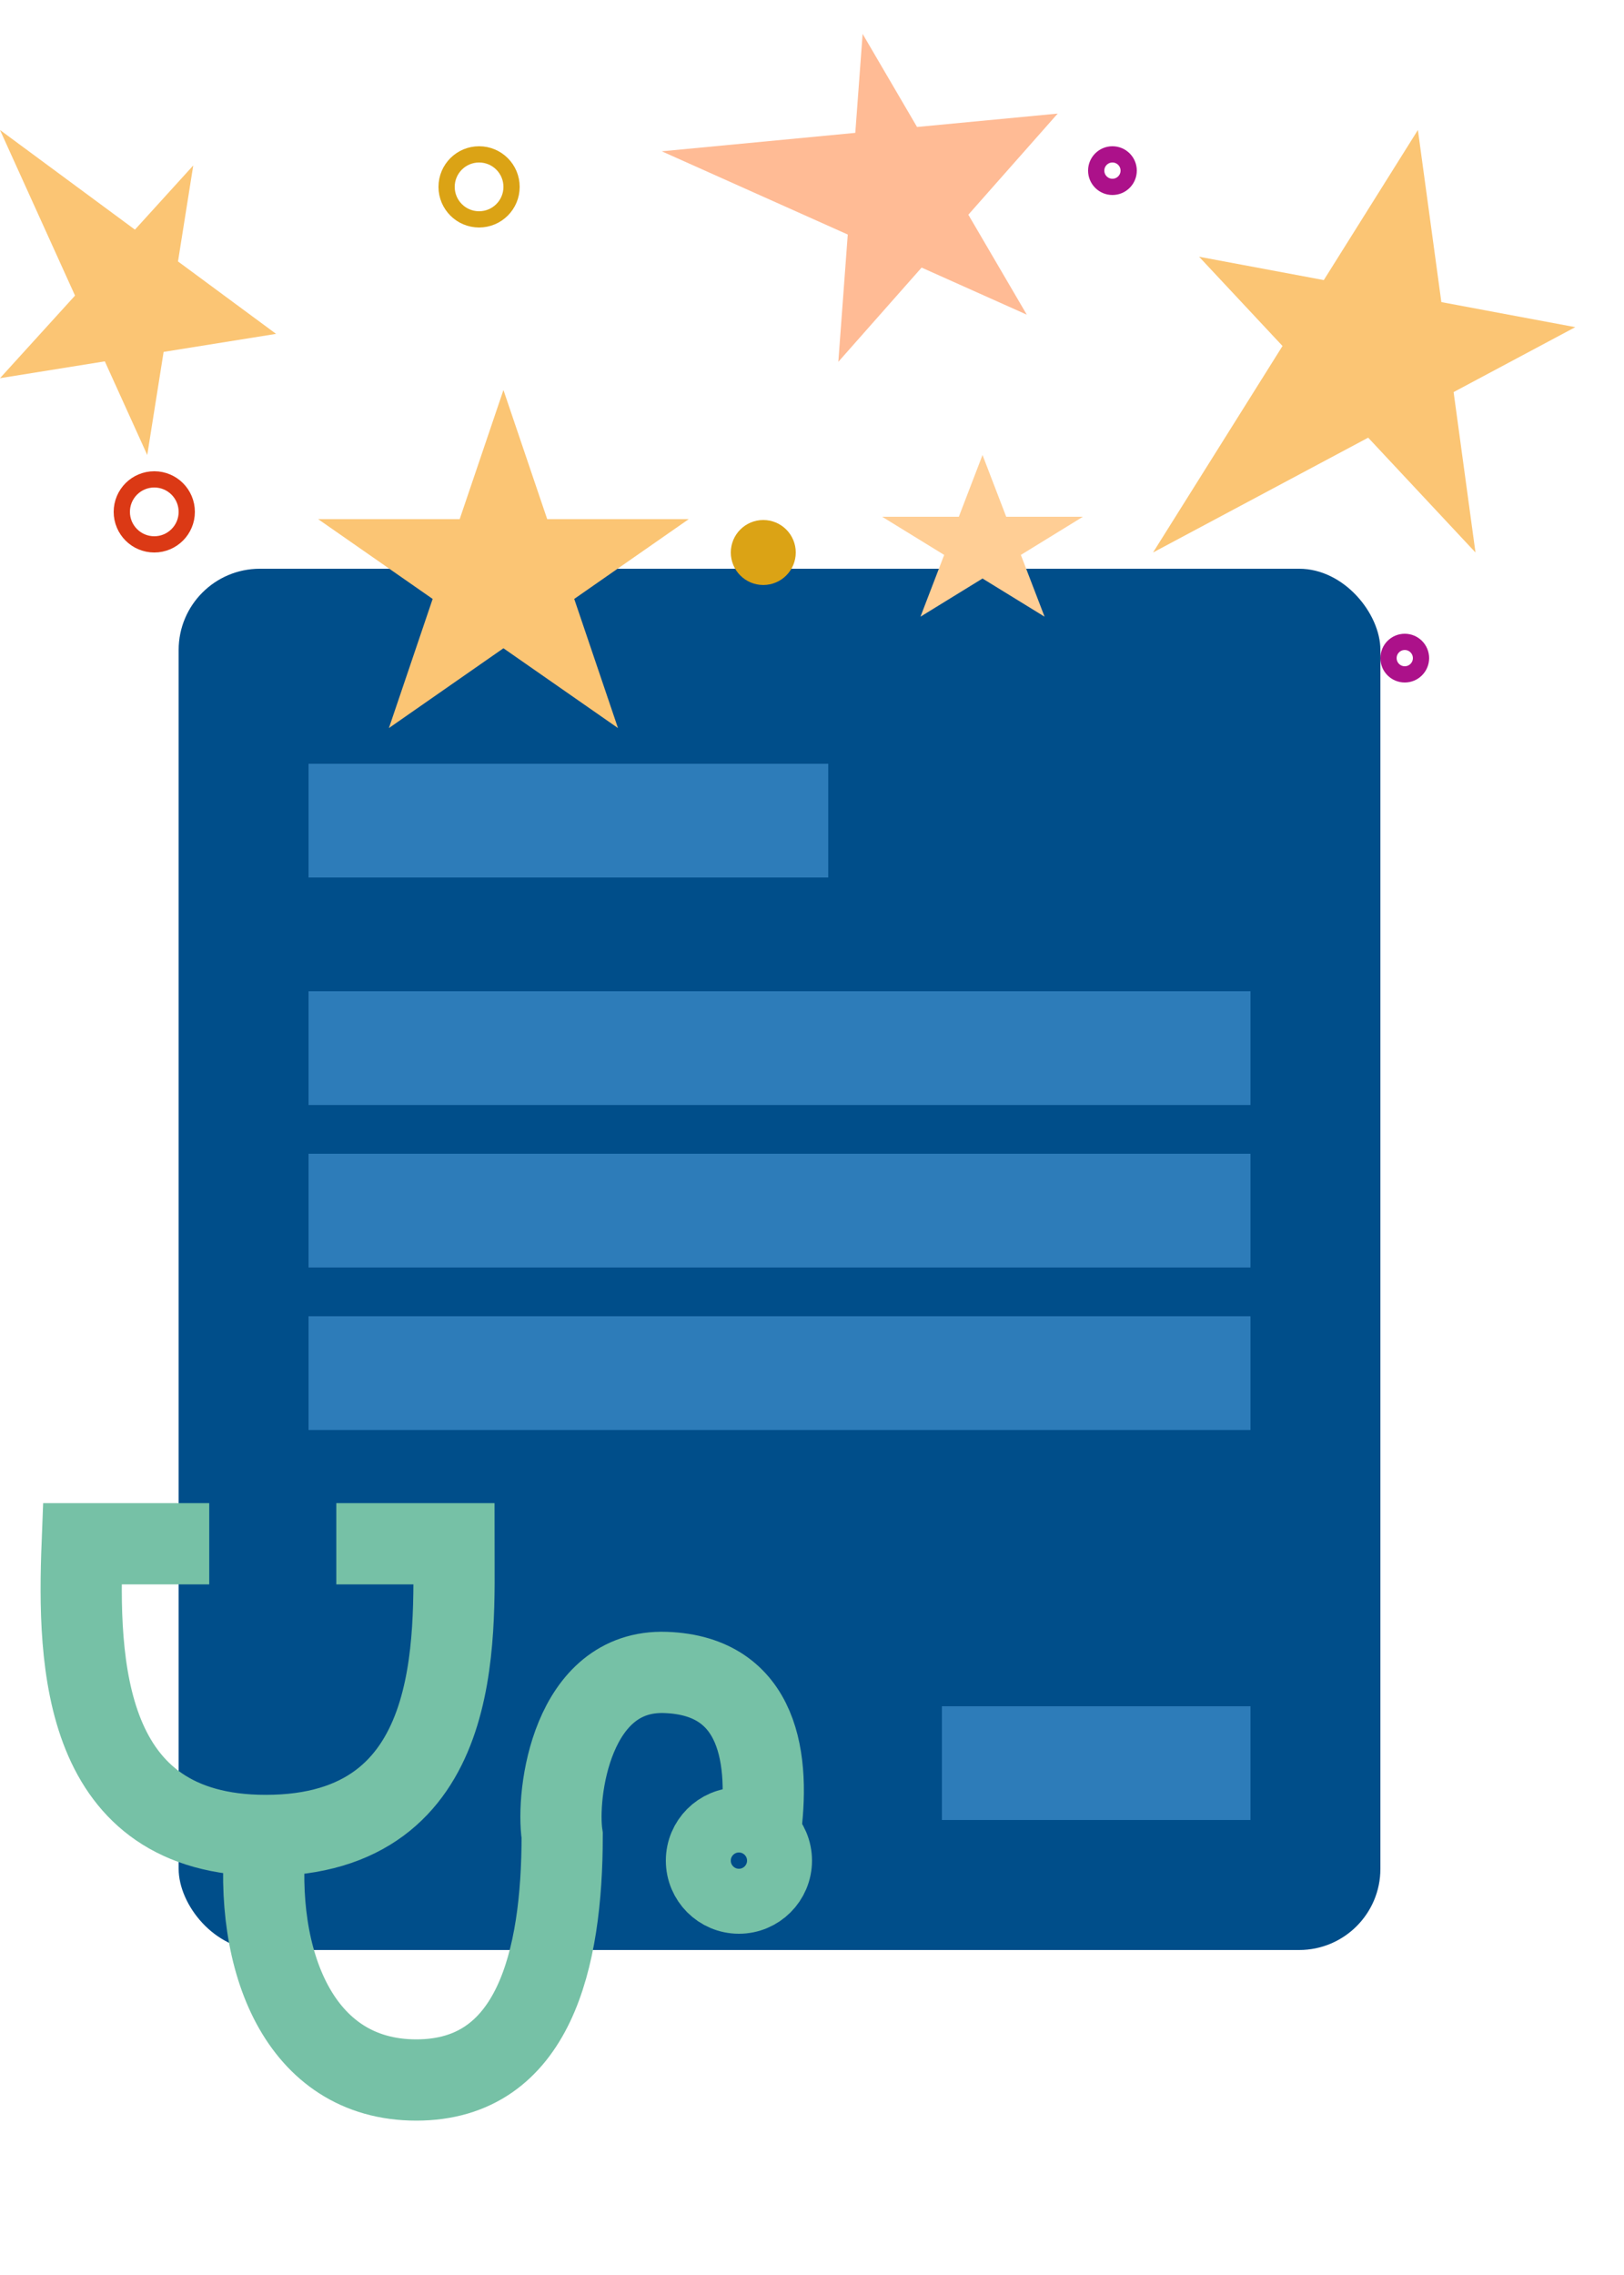 <svg width="100" height="140" viewBox="0 0 100 140" fill="none" xmlns="http://www.w3.org/2000/svg">
<g clip-path="url(#clip0)">
<rect x="11" y="35" width="74" height="85" rx="5" fill="#004E8A"/>
<rect x="19" y="47" width="32" height="7" fill="#2D7CB9"/>
<rect x="19" y="61" width="58" height="7" fill="#2D7CB9"/>
<rect x="19" y="71" width="58" height="7" fill="#2D7CB9"/>
<rect x="58" y="105" width="19" height="7" fill="#2D7CB9"/>
<rect x="19" y="81" width="58" height="7" fill="#2D7CB9"/>
<path d="M31 24L33.694 31.946H42.413L35.359 36.857L38.053 44.804L31 39.893L23.947 44.804L26.641 36.857L19.587 31.946H28.306L31 24Z" fill="#FBC574"/>
<g filter="url(#filter0_d)">
<path d="M60.5 24L61.959 27.8H66.682L62.861 30.149L64.321 33.95L60.5 31.601L56.679 33.95L58.139 30.149L54.318 27.8H59.041L60.5 24Z" fill="#FFCE95"/>
</g>
<g filter="url(#filter1_d)">
<path d="M89.508 20.129L90.855 30L84.248 22.934L71 30L78.972 17.292L73.836 11.8L81.515 13.236L87.309 4L88.753 14.591L97 16.133L89.508 20.129Z" fill="#FBC574"/>
</g>
<g filter="url(#filter2_d)">
<path d="M56.749 12.467L51.621 18.267L52.202 10.433L40.749 5.311L52.666 4.176L53.117 -1.913L56.468 3.814L65.129 2.99L59.627 9.213L63.226 15.364L56.749 12.467Z" fill="#FFBB95"/>
</g>
<g filter="url(#filter3_d)">
<path d="M6.454 18.237L0 19.273L4.62 14.191L0 4L8.309 10.132L11.9 6.182L10.961 12.089L17 16.546L10.075 17.656L9.067 24L6.454 18.237Z" fill="#FBC574"/>
</g>
<path d="M12.885 95H5.061C4.771 102.392 5.061 112.952 16.362 112.952M16.362 112.952C28.65 112.952 27.952 100.808 27.952 95H20.708M16.362 112.952C15.589 120.608 18.39 128 25.634 128C32.878 128 34.617 120.608 34.617 112.952C34.23 110.4 35.196 102.709 40.992 102.92C46.787 103.131 47.463 108.288 46.787 112.952" stroke="#76C1A6" stroke-width="5"/>
<circle cx="45.5" cy="114.5" r="2.5" stroke="#76C1A6" stroke-width="4"/>
<circle cx="29.5" cy="11.5" r="2" stroke="#DBA315"/>
<circle cx="68.5" cy="10.5" r="1" stroke="#AC118A"/>
<circle cx="86.5" cy="40.5" r="1" stroke="#AC118A"/>
<circle cx="9.5" cy="31.5" r="2" stroke="#DB3915"/>
<circle cx="47" cy="34" r="1" stroke="#DBA315" stroke-width="2"/>
</g>
<defs>
<filter id="filter0_d" x="50.318" y="24" width="20.364" height="17.95" filterUnits="userSpaceOnUse" color-interpolation-filters="sRGB">
<feFlood flood-opacity="0" result="BackgroundImageFix"/>
<feColorMatrix in="SourceAlpha" type="matrix" values="0 0 0 0 0 0 0 0 0 0 0 0 0 0 0 0 0 0 127 0"/>
<feOffset dy="4"/>
<feGaussianBlur stdDeviation="2"/>
<feColorMatrix type="matrix" values="0 0 0 0 0 0 0 0 0 0 0 0 0 0 0 0 0 0 0.25 0"/>
<feBlend mode="normal" in2="BackgroundImageFix" result="effect1_dropShadow"/>
<feBlend mode="normal" in="SourceGraphic" in2="effect1_dropShadow" result="shape"/>
</filter>
<filter id="filter1_d" x="67" y="4" width="34" height="34" filterUnits="userSpaceOnUse" color-interpolation-filters="sRGB">
<feFlood flood-opacity="0" result="BackgroundImageFix"/>
<feColorMatrix in="SourceAlpha" type="matrix" values="0 0 0 0 0 0 0 0 0 0 0 0 0 0 0 0 0 0 127 0"/>
<feOffset dy="4"/>
<feGaussianBlur stdDeviation="2"/>
<feColorMatrix type="matrix" values="0 0 0 0 0 0 0 0 0 0 0 0 0 0 0 0 0 0 0.25 0"/>
<feBlend mode="normal" in2="BackgroundImageFix" result="effect1_dropShadow"/>
<feBlend mode="normal" in="SourceGraphic" in2="effect1_dropShadow" result="shape"/>
</filter>
<filter id="filter2_d" x="36.749" y="-7.653" width="37.687" height="37.931" filterUnits="userSpaceOnUse" color-interpolation-filters="sRGB">
<feFlood flood-opacity="0" result="BackgroundImageFix"/>
<feColorMatrix in="SourceAlpha" type="matrix" values="0 0 0 0 0 0 0 0 0 0 0 0 0 0 0 0 0 0 127 0"/>
<feOffset dy="4"/>
<feGaussianBlur stdDeviation="2"/>
<feColorMatrix type="matrix" values="0 0 0 0 0 0 0 0 0 0 0 0 0 0 0 0 0 0 0.25 0"/>
<feBlend mode="normal" in2="BackgroundImageFix" result="effect1_dropShadow"/>
<feBlend mode="normal" in="SourceGraphic" in2="effect1_dropShadow" result="shape"/>
</filter>
<filter id="filter3_d" x="-4" y="4" width="25" height="28" filterUnits="userSpaceOnUse" color-interpolation-filters="sRGB">
<feFlood flood-opacity="0" result="BackgroundImageFix"/>
<feColorMatrix in="SourceAlpha" type="matrix" values="0 0 0 0 0 0 0 0 0 0 0 0 0 0 0 0 0 0 127 0"/>
<feOffset dy="4"/>
<feGaussianBlur stdDeviation="2"/>
<feColorMatrix type="matrix" values="0 0 0 0 0 0 0 0 0 0 0 0 0 0 0 0 0 0 0.25 0"/>
<feBlend mode="normal" in2="BackgroundImageFix" result="effect1_dropShadow"/>
<feBlend mode="normal" in="SourceGraphic" in2="effect1_dropShadow" result="shape"/>
</filter>
<clipPath id="clip0">
<rect width="100" height="140" fill="white"/>
</clipPath>
</defs>
</svg>
